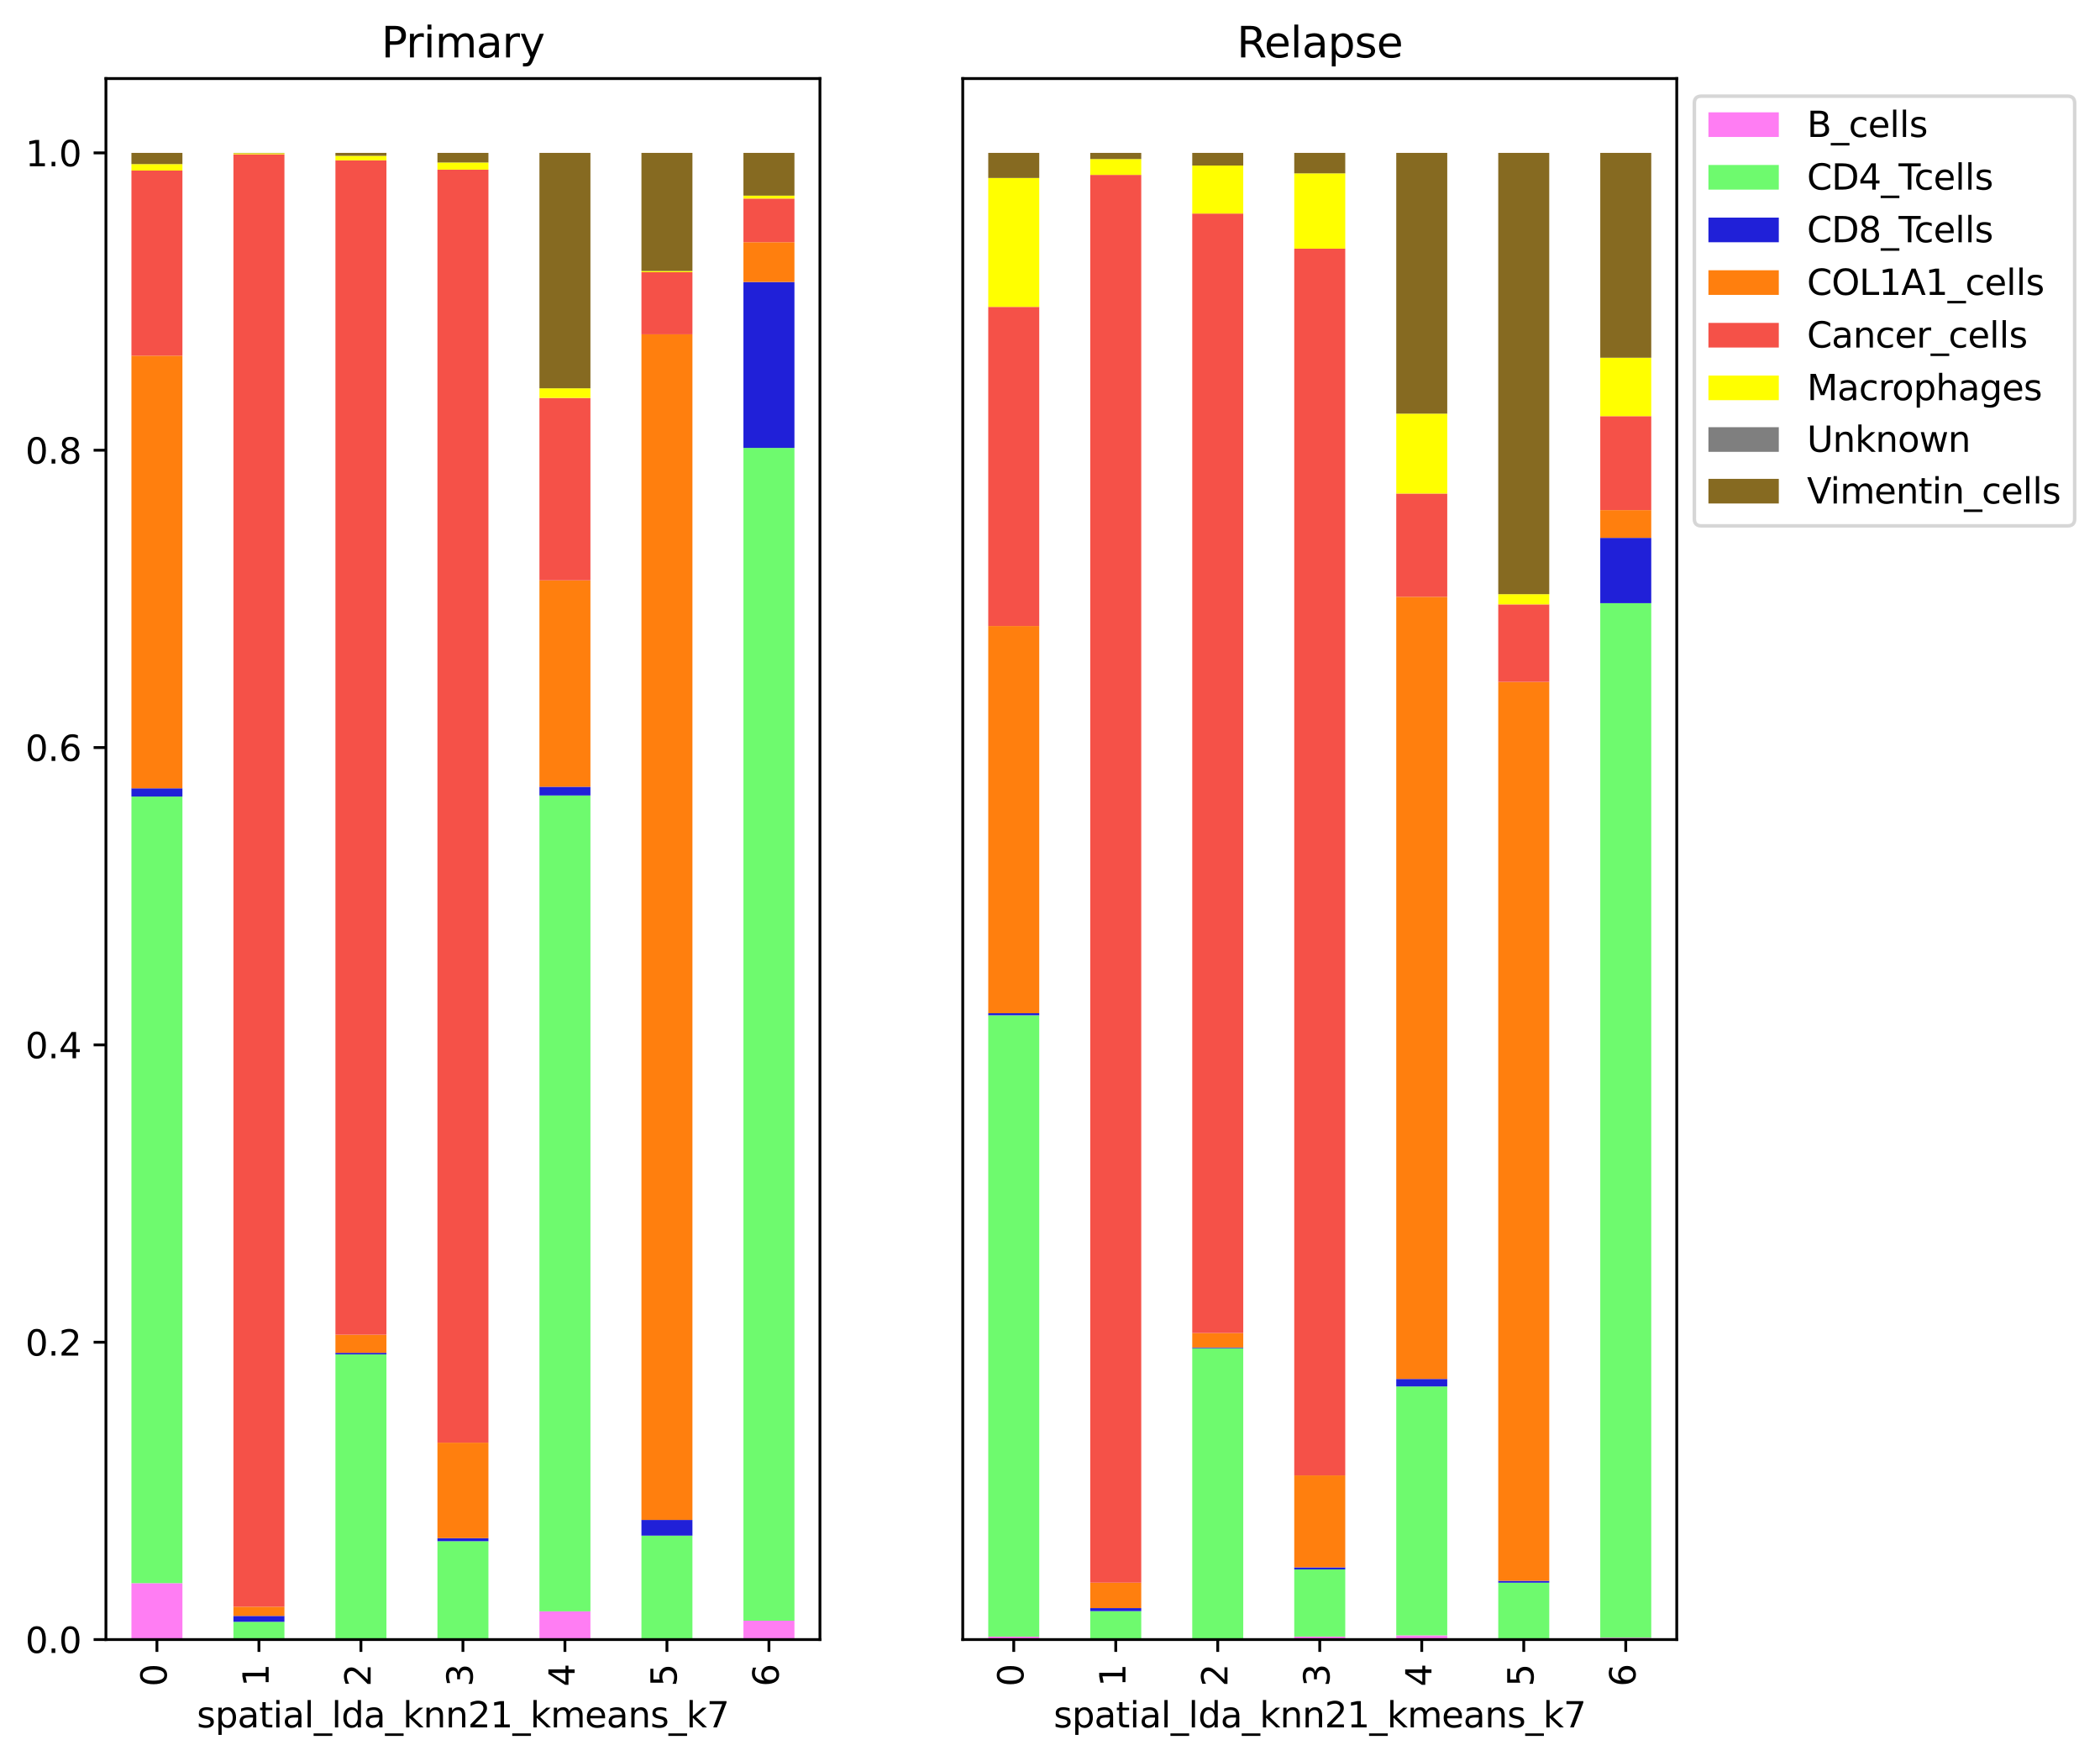 <?xml version="1.0" encoding="utf-8" standalone="no"?>
<!DOCTYPE svg PUBLIC "-//W3C//DTD SVG 1.1//EN"
  "http://www.w3.org/Graphics/SVG/1.1/DTD/svg11.dtd">
<svg xmlns:xlink="http://www.w3.org/1999/xlink" width="596.781pt" height="500.357pt" viewBox="0 0 596.781 500.357" xmlns="http://www.w3.org/2000/svg" version="1.1">
 <defs>
  <style type="text/css">*{stroke-linejoin: round; stroke-linecap: butt}</style>
 </defs>
 <g id="figure_1">
  <g id="patch_1">
   <path d="M 0 500.357 
L 596.781 500.357 
L 596.781 0 
L 0 0 
z
" style="fill: #ffffff"/>
  </g>
  <g id="axes_1">
   <g id="patch_2">
    <path d="M 30.103 465.838 
L 233.012 465.838 
L 233.012 22.318 
L 30.103 22.318 
z
" style="fill: #ffffff"/>
   </g>
   <g id="patch_3">
    <path d="M 37.35 465.838 
L 51.843 465.838 
L 51.843 449.815 
L 37.35 449.815 
z
" clip-path="url(#p0dfdd8e960)" style="fill: #ff7df3"/>
   </g>
   <g id="patch_4">
    <path d="M 66.337 465.838 
L 80.83 465.838 
L 80.83 465.807 
L 66.337 465.807 
z
" clip-path="url(#p0dfdd8e960)" style="fill: #ff7df3"/>
   </g>
   <g id="patch_5">
    <path d="M 95.324 465.838 
L 109.817 465.838 
L 109.817 465.601 
L 95.324 465.601 
z
" clip-path="url(#p0dfdd8e960)" style="fill: #ff7df3"/>
   </g>
   <g id="patch_6">
    <path d="M 124.311 465.838 
L 138.804 465.838 
L 138.804 465.493 
L 124.311 465.493 
z
" clip-path="url(#p0dfdd8e960)" style="fill: #ff7df3"/>
   </g>
   <g id="patch_7">
    <path d="M 153.298 465.838 
L 167.791 465.838 
L 167.791 457.822 
L 153.298 457.822 
z
" clip-path="url(#p0dfdd8e960)" style="fill: #ff7df3"/>
   </g>
   <g id="patch_8">
    <path d="M 182.285 465.838 
L 196.778 465.838 
L 196.778 465.634 
L 182.285 465.634 
z
" clip-path="url(#p0dfdd8e960)" style="fill: #ff7df3"/>
   </g>
   <g id="patch_9">
    <path d="M 211.272 465.838 
L 225.765 465.838 
L 225.765 460.477 
L 211.272 460.477 
z
" clip-path="url(#p0dfdd8e960)" style="fill: #ff7df3"/>
   </g>
   <g id="patch_10">
    <path d="M 37.35 449.815 
L 51.843 449.815 
L 51.843 226.316 
L 37.35 226.316 
z
" clip-path="url(#p0dfdd8e960)" style="fill: #6efa6e"/>
   </g>
   <g id="patch_11">
    <path d="M 66.337 465.807 
L 80.83 465.807 
L 80.83 460.794 
L 66.337 460.794 
z
" clip-path="url(#p0dfdd8e960)" style="fill: #6efa6e"/>
   </g>
   <g id="patch_12">
    <path d="M 95.324 465.601 
L 109.817 465.601 
L 109.817 384.817 
L 95.324 384.817 
z
" clip-path="url(#p0dfdd8e960)" style="fill: #6efa6e"/>
   </g>
   <g id="patch_13">
    <path d="M 124.311 465.493 
L 138.804 465.493 
L 138.804 437.888 
L 124.311 437.888 
z
" clip-path="url(#p0dfdd8e960)" style="fill: #6efa6e"/>
   </g>
   <g id="patch_14">
    <path d="M 153.298 457.822 
L 167.791 457.822 
L 167.791 226.015 
L 153.298 226.015 
z
" clip-path="url(#p0dfdd8e960)" style="fill: #6efa6e"/>
   </g>
   <g id="patch_15">
    <path d="M 182.285 465.634 
L 196.778 465.634 
L 196.778 436.309 
L 182.285 436.309 
z
" clip-path="url(#p0dfdd8e960)" style="fill: #6efa6e"/>
   </g>
   <g id="patch_16">
    <path d="M 211.272 460.477 
L 225.765 460.477 
L 225.765 127.263 
L 211.272 127.263 
z
" clip-path="url(#p0dfdd8e960)" style="fill: #6efa6e"/>
   </g>
   <g id="patch_17">
    <path d="M 37.35 226.316 
L 51.843 226.316 
L 51.843 223.977 
L 37.35 223.977 
z
" clip-path="url(#p0dfdd8e960)" style="fill: #2020d8"/>
   </g>
   <g id="patch_18">
    <path d="M 66.337 460.794 
L 80.83 460.794 
L 80.83 459.12 
L 66.337 459.12 
z
" clip-path="url(#p0dfdd8e960)" style="fill: #2020d8"/>
   </g>
   <g id="patch_19">
    <path d="M 95.324 384.817 
L 109.817 384.817 
L 109.817 384.371 
L 95.324 384.371 
z
" clip-path="url(#p0dfdd8e960)" style="fill: #2020d8"/>
   </g>
   <g id="patch_20">
    <path d="M 124.311 437.888 
L 138.804 437.888 
L 138.804 437.033 
L 124.311 437.033 
z
" clip-path="url(#p0dfdd8e960)" style="fill: #2020d8"/>
   </g>
   <g id="patch_21">
    <path d="M 153.298 226.015 
L 167.791 226.015 
L 167.791 223.539 
L 153.298 223.539 
z
" clip-path="url(#p0dfdd8e960)" style="fill: #2020d8"/>
   </g>
   <g id="patch_22">
    <path d="M 182.285 436.309 
L 196.778 436.309 
L 196.778 431.849 
L 182.285 431.849 
z
" clip-path="url(#p0dfdd8e960)" style="fill: #2020d8"/>
   </g>
   <g id="patch_23">
    <path d="M 211.272 127.263 
L 225.765 127.263 
L 225.765 80.116 
L 211.272 80.116 
z
" clip-path="url(#p0dfdd8e960)" style="fill: #2020d8"/>
   </g>
   <g id="patch_24">
    <path d="M 37.35 223.977 
L 51.843 223.977 
L 51.843 101.058 
L 37.35 101.058 
z
" clip-path="url(#p0dfdd8e960)" style="fill: #ff7f0e"/>
   </g>
   <g id="patch_25">
    <path d="M 66.337 459.12 
L 80.83 459.12 
L 80.83 456.506 
L 66.337 456.506 
z
" clip-path="url(#p0dfdd8e960)" style="fill: #ff7f0e"/>
   </g>
   <g id="patch_26">
    <path d="M 95.324 384.371 
L 109.817 384.371 
L 109.817 379.223 
L 95.324 379.223 
z
" clip-path="url(#p0dfdd8e960)" style="fill: #ff7f0e"/>
   </g>
   <g id="patch_27">
    <path d="M 124.311 437.033 
L 138.804 437.033 
L 138.804 409.893 
L 124.311 409.893 
z
" clip-path="url(#p0dfdd8e960)" style="fill: #ff7f0e"/>
   </g>
   <g id="patch_28">
    <path d="M 153.298 223.539 
L 167.791 223.539 
L 167.791 164.892 
L 153.298 164.892 
z
" clip-path="url(#p0dfdd8e960)" style="fill: #ff7f0e"/>
   </g>
   <g id="patch_29">
    <path d="M 182.285 431.849 
L 196.778 431.849 
L 196.778 94.991 
L 182.285 94.991 
z
" clip-path="url(#p0dfdd8e960)" style="fill: #ff7f0e"/>
   </g>
   <g id="patch_30">
    <path d="M 211.272 80.116 
L 225.765 80.116 
L 225.765 68.815 
L 211.272 68.815 
z
" clip-path="url(#p0dfdd8e960)" style="fill: #ff7f0e"/>
   </g>
   <g id="patch_31">
    <path d="M 37.35 101.058 
L 51.843 101.058 
L 51.843 48.454 
L 37.35 48.454 
z
" clip-path="url(#p0dfdd8e960)" style="fill: #f55148"/>
   </g>
   <g id="patch_32">
    <path d="M 66.337 456.506 
L 80.83 456.506 
L 80.83 43.836 
L 66.337 43.836 
z
" clip-path="url(#p0dfdd8e960)" style="fill: #f55148"/>
   </g>
   <g id="patch_33">
    <path d="M 95.324 379.223 
L 109.817 379.223 
L 109.817 45.556 
L 95.324 45.556 
z
" clip-path="url(#p0dfdd8e960)" style="fill: #f55148"/>
   </g>
   <g id="patch_34">
    <path d="M 124.311 409.893 
L 138.804 409.893 
L 138.804 48.194 
L 124.311 48.194 
z
" clip-path="url(#p0dfdd8e960)" style="fill: #f55148"/>
   </g>
   <g id="patch_35">
    <path d="M 153.298 164.892 
L 167.791 164.892 
L 167.791 113.064 
L 153.298 113.064 
z
" clip-path="url(#p0dfdd8e960)" style="fill: #f55148"/>
   </g>
   <g id="patch_36">
    <path d="M 182.285 94.991 
L 196.778 94.991 
L 196.778 77.342 
L 182.285 77.342 
z
" clip-path="url(#p0dfdd8e960)" style="fill: #f55148"/>
   </g>
   <g id="patch_37">
    <path d="M 211.272 68.815 
L 225.765 68.815 
L 225.765 56.409 
L 211.272 56.409 
z
" clip-path="url(#p0dfdd8e960)" style="fill: #f55148"/>
   </g>
   <g id="patch_38">
    <path d="M 37.35 48.454 
L 51.843 48.454 
L 51.843 46.617 
L 37.35 46.617 
z
" clip-path="url(#p0dfdd8e960)" style="fill: #ffff00"/>
   </g>
   <g id="patch_39">
    <path d="M 66.337 43.836 
L 80.83 43.836 
L 80.83 43.533 
L 66.337 43.533 
z
" clip-path="url(#p0dfdd8e960)" style="fill: #ffff00"/>
   </g>
   <g id="patch_40">
    <path d="M 95.324 45.556 
L 109.817 45.556 
L 109.817 44.274 
L 95.324 44.274 
z
" clip-path="url(#p0dfdd8e960)" style="fill: #ffff00"/>
   </g>
   <g id="patch_41">
    <path d="M 124.311 48.194 
L 138.804 48.194 
L 138.804 46.169 
L 124.311 46.169 
z
" clip-path="url(#p0dfdd8e960)" style="fill: #ffff00"/>
   </g>
   <g id="patch_42">
    <path d="M 153.298 113.064 
L 167.791 113.064 
L 167.791 110.324 
L 153.298 110.324 
z
" clip-path="url(#p0dfdd8e960)" style="fill: #ffff00"/>
   </g>
   <g id="patch_43">
    <path d="M 182.285 77.342 
L 196.778 77.342 
L 196.778 77.001 
L 182.285 77.001 
z
" clip-path="url(#p0dfdd8e960)" style="fill: #ffff00"/>
   </g>
   <g id="patch_44">
    <path d="M 211.272 56.409 
L 225.765 56.409 
L 225.765 55.584 
L 211.272 55.584 
z
" clip-path="url(#p0dfdd8e960)" style="fill: #ffff00"/>
   </g>
   <g id="patch_45">
    <path d="M 37.35 465.838 
L 51.843 465.838 
L 51.843 465.838 
L 37.35 465.838 
z
" clip-path="url(#p0dfdd8e960)" style="fill: #7f7f7f"/>
   </g>
   <g id="patch_46">
    <path d="M 66.337 465.838 
L 80.83 465.838 
L 80.83 465.838 
L 66.337 465.838 
z
" clip-path="url(#p0dfdd8e960)" style="fill: #7f7f7f"/>
   </g>
   <g id="patch_47">
    <path d="M 95.324 465.838 
L 109.817 465.838 
L 109.817 465.838 
L 95.324 465.838 
z
" clip-path="url(#p0dfdd8e960)" style="fill: #7f7f7f"/>
   </g>
   <g id="patch_48">
    <path d="M 124.311 465.838 
L 138.804 465.838 
L 138.804 465.838 
L 124.311 465.838 
z
" clip-path="url(#p0dfdd8e960)" style="fill: #7f7f7f"/>
   </g>
   <g id="patch_49">
    <path d="M 153.298 465.838 
L 167.791 465.838 
L 167.791 465.838 
L 153.298 465.838 
z
" clip-path="url(#p0dfdd8e960)" style="fill: #7f7f7f"/>
   </g>
   <g id="patch_50">
    <path d="M 182.285 465.838 
L 196.778 465.838 
L 196.778 465.838 
L 182.285 465.838 
z
" clip-path="url(#p0dfdd8e960)" style="fill: #7f7f7f"/>
   </g>
   <g id="patch_51">
    <path d="M 211.272 465.838 
L 225.765 465.838 
L 225.765 465.838 
L 211.272 465.838 
z
" clip-path="url(#p0dfdd8e960)" style="fill: #7f7f7f"/>
   </g>
   <g id="patch_52">
    <path d="M 37.35 46.617 
L 51.843 46.617 
L 51.843 43.438 
L 37.35 43.438 
z
" clip-path="url(#p0dfdd8e960)" style="fill: #866a21"/>
   </g>
   <g id="patch_53">
    <path d="M 66.337 43.533 
L 80.83 43.533 
L 80.83 43.438 
L 66.337 43.438 
z
" clip-path="url(#p0dfdd8e960)" style="fill: #866a21"/>
   </g>
   <g id="patch_54">
    <path d="M 95.324 44.274 
L 109.817 44.274 
L 109.817 43.438 
L 95.324 43.438 
z
" clip-path="url(#p0dfdd8e960)" style="fill: #866a21"/>
   </g>
   <g id="patch_55">
    <path d="M 124.311 46.169 
L 138.804 46.169 
L 138.804 43.438 
L 124.311 43.438 
z
" clip-path="url(#p0dfdd8e960)" style="fill: #866a21"/>
   </g>
   <g id="patch_56">
    <path d="M 153.298 110.324 
L 167.791 110.324 
L 167.791 43.438 
L 153.298 43.438 
z
" clip-path="url(#p0dfdd8e960)" style="fill: #866a21"/>
   </g>
   <g id="patch_57">
    <path d="M 182.285 77.001 
L 196.778 77.001 
L 196.778 43.438 
L 182.285 43.438 
z
" clip-path="url(#p0dfdd8e960)" style="fill: #866a21"/>
   </g>
   <g id="patch_58">
    <path d="M 211.272 55.584 
L 225.765 55.584 
L 225.765 43.438 
L 211.272 43.438 
z
" clip-path="url(#p0dfdd8e960)" style="fill: #866a21"/>
   </g>
   <g id="matplotlib.axis_1">
    <g id="xtick_1">
     <g id="line2d_1">
      <defs>
       <path id="m2ec8df92f3" d="M 0 0 
L 0 3.5 
" style="stroke: #000000; stroke-width: 0.8"/>
      </defs>
      <g>
       <use xlink:href="#m2ec8df92f3" x="44.597" y="465.838" style="stroke: #000000; stroke-width: 0.8"/>
      </g>
     </g>
     <g id="text_1">
      <!-- 0 -->
      <g transform="translate(47.356 479.201) rotate(-90) scale(0.1 -0.1)">
       <defs>
        <path id="DejaVuSans-30" d="M 2034 4250 
Q 1547 4250 1301 3770 
Q 1056 3291 1056 2328 
Q 1056 1369 1301 889 
Q 1547 409 2034 409 
Q 2525 409 2770 889 
Q 3016 1369 3016 2328 
Q 3016 3291 2770 3770 
Q 2525 4250 2034 4250 
z
M 2034 4750 
Q 2819 4750 3233 4129 
Q 3647 3509 3647 2328 
Q 3647 1150 3233 529 
Q 2819 -91 2034 -91 
Q 1250 -91 836 529 
Q 422 1150 422 2328 
Q 422 3509 836 4129 
Q 1250 4750 2034 4750 
z
" transform="scale(0.016)"/>
       </defs>
       <use xlink:href="#DejaVuSans-30"/>
      </g>
     </g>
    </g>
    <g id="xtick_2">
     <g id="line2d_2">
      <g>
       <use xlink:href="#m2ec8df92f3" x="73.584" y="465.838" style="stroke: #000000; stroke-width: 0.8"/>
      </g>
     </g>
     <g id="text_2">
      <!-- 1 -->
      <g transform="translate(76.343 479.201) rotate(-90) scale(0.1 -0.1)">
       <defs>
        <path id="DejaVuSans-31" d="M 794 531 
L 1825 531 
L 1825 4091 
L 703 3866 
L 703 4441 
L 1819 4666 
L 2450 4666 
L 2450 531 
L 3481 531 
L 3481 0 
L 794 0 
L 794 531 
z
" transform="scale(0.016)"/>
       </defs>
       <use xlink:href="#DejaVuSans-31"/>
      </g>
     </g>
    </g>
    <g id="xtick_3">
     <g id="line2d_3">
      <g>
       <use xlink:href="#m2ec8df92f3" x="102.571" y="465.838" style="stroke: #000000; stroke-width: 0.8"/>
      </g>
     </g>
     <g id="text_3">
      <!-- 2 -->
      <g transform="translate(105.33 479.201) rotate(-90) scale(0.1 -0.1)">
       <defs>
        <path id="DejaVuSans-32" d="M 1228 531 
L 3431 531 
L 3431 0 
L 469 0 
L 469 531 
Q 828 903 1448 1529 
Q 2069 2156 2228 2338 
Q 2531 2678 2651 2914 
Q 2772 3150 2772 3378 
Q 2772 3750 2511 3984 
Q 2250 4219 1831 4219 
Q 1534 4219 1204 4116 
Q 875 4013 500 3803 
L 500 4441 
Q 881 4594 1212 4672 
Q 1544 4750 1819 4750 
Q 2544 4750 2975 4387 
Q 3406 4025 3406 3419 
Q 3406 3131 3298 2873 
Q 3191 2616 2906 2266 
Q 2828 2175 2409 1742 
Q 1991 1309 1228 531 
z
" transform="scale(0.016)"/>
       </defs>
       <use xlink:href="#DejaVuSans-32"/>
      </g>
     </g>
    </g>
    <g id="xtick_4">
     <g id="line2d_4">
      <g>
       <use xlink:href="#m2ec8df92f3" x="131.558" y="465.838" style="stroke: #000000; stroke-width: 0.8"/>
      </g>
     </g>
     <g id="text_4">
      <!-- 3 -->
      <g transform="translate(134.317 479.201) rotate(-90) scale(0.1 -0.1)">
       <defs>
        <path id="DejaVuSans-33" d="M 2597 2516 
Q 3050 2419 3304 2112 
Q 3559 1806 3559 1356 
Q 3559 666 3084 287 
Q 2609 -91 1734 -91 
Q 1441 -91 1130 -33 
Q 819 25 488 141 
L 488 750 
Q 750 597 1062 519 
Q 1375 441 1716 441 
Q 2309 441 2620 675 
Q 2931 909 2931 1356 
Q 2931 1769 2642 2001 
Q 2353 2234 1838 2234 
L 1294 2234 
L 1294 2753 
L 1863 2753 
Q 2328 2753 2575 2939 
Q 2822 3125 2822 3475 
Q 2822 3834 2567 4026 
Q 2313 4219 1838 4219 
Q 1578 4219 1281 4162 
Q 984 4106 628 3988 
L 628 4550 
Q 988 4650 1302 4700 
Q 1616 4750 1894 4750 
Q 2613 4750 3031 4423 
Q 3450 4097 3450 3541 
Q 3450 3153 3228 2886 
Q 3006 2619 2597 2516 
z
" transform="scale(0.016)"/>
       </defs>
       <use xlink:href="#DejaVuSans-33"/>
      </g>
     </g>
    </g>
    <g id="xtick_5">
     <g id="line2d_5">
      <g>
       <use xlink:href="#m2ec8df92f3" x="160.545" y="465.838" style="stroke: #000000; stroke-width: 0.8"/>
      </g>
     </g>
     <g id="text_5">
      <!-- 4 -->
      <g transform="translate(163.304 479.201) rotate(-90) scale(0.1 -0.1)">
       <defs>
        <path id="DejaVuSans-34" d="M 2419 4116 
L 825 1625 
L 2419 1625 
L 2419 4116 
z
M 2253 4666 
L 3047 4666 
L 3047 1625 
L 3713 1625 
L 3713 1100 
L 3047 1100 
L 3047 0 
L 2419 0 
L 2419 1100 
L 313 1100 
L 313 1709 
L 2253 4666 
z
" transform="scale(0.016)"/>
       </defs>
       <use xlink:href="#DejaVuSans-34"/>
      </g>
     </g>
    </g>
    <g id="xtick_6">
     <g id="line2d_6">
      <g>
       <use xlink:href="#m2ec8df92f3" x="189.532" y="465.838" style="stroke: #000000; stroke-width: 0.8"/>
      </g>
     </g>
     <g id="text_6">
      <!-- 5 -->
      <g transform="translate(192.291 479.201) rotate(-90) scale(0.1 -0.1)">
       <defs>
        <path id="DejaVuSans-35" d="M 691 4666 
L 3169 4666 
L 3169 4134 
L 1269 4134 
L 1269 2991 
Q 1406 3038 1543 3061 
Q 1681 3084 1819 3084 
Q 2600 3084 3056 2656 
Q 3513 2228 3513 1497 
Q 3513 744 3044 326 
Q 2575 -91 1722 -91 
Q 1428 -91 1123 -41 
Q 819 9 494 109 
L 494 744 
Q 775 591 1075 516 
Q 1375 441 1709 441 
Q 2250 441 2565 725 
Q 2881 1009 2881 1497 
Q 2881 1984 2565 2268 
Q 2250 2553 1709 2553 
Q 1456 2553 1204 2497 
Q 953 2441 691 2322 
L 691 4666 
z
" transform="scale(0.016)"/>
       </defs>
       <use xlink:href="#DejaVuSans-35"/>
      </g>
     </g>
    </g>
    <g id="xtick_7">
     <g id="line2d_7">
      <g>
       <use xlink:href="#m2ec8df92f3" x="218.519" y="465.838" style="stroke: #000000; stroke-width: 0.8"/>
      </g>
     </g>
     <g id="text_7">
      <!-- 6 -->
      <g transform="translate(221.278 479.201) rotate(-90) scale(0.1 -0.1)">
       <defs>
        <path id="DejaVuSans-36" d="M 2113 2584 
Q 1688 2584 1439 2293 
Q 1191 2003 1191 1497 
Q 1191 994 1439 701 
Q 1688 409 2113 409 
Q 2538 409 2786 701 
Q 3034 994 3034 1497 
Q 3034 2003 2786 2293 
Q 2538 2584 2113 2584 
z
M 3366 4563 
L 3366 3988 
Q 3128 4100 2886 4159 
Q 2644 4219 2406 4219 
Q 1781 4219 1451 3797 
Q 1122 3375 1075 2522 
Q 1259 2794 1537 2939 
Q 1816 3084 2150 3084 
Q 2853 3084 3261 2657 
Q 3669 2231 3669 1497 
Q 3669 778 3244 343 
Q 2819 -91 2113 -91 
Q 1303 -91 875 529 
Q 447 1150 447 2328 
Q 447 3434 972 4092 
Q 1497 4750 2381 4750 
Q 2619 4750 2861 4703 
Q 3103 4656 3366 4563 
z
" transform="scale(0.016)"/>
       </defs>
       <use xlink:href="#DejaVuSans-36"/>
      </g>
     </g>
    </g>
    <g id="text_8">
     <!-- spatial_lda_knn21_kmeans_k7 -->
     <g transform="translate(55.933 490.799) scale(0.1 -0.1)">
      <defs>
       <path id="DejaVuSans-73" d="M 2834 3397 
L 2834 2853 
Q 2591 2978 2328 3040 
Q 2066 3103 1784 3103 
Q 1356 3103 1142 2972 
Q 928 2841 928 2578 
Q 928 2378 1081 2264 
Q 1234 2150 1697 2047 
L 1894 2003 
Q 2506 1872 2764 1633 
Q 3022 1394 3022 966 
Q 3022 478 2636 193 
Q 2250 -91 1575 -91 
Q 1294 -91 989 -36 
Q 684 19 347 128 
L 347 722 
Q 666 556 975 473 
Q 1284 391 1588 391 
Q 1994 391 2212 530 
Q 2431 669 2431 922 
Q 2431 1156 2273 1281 
Q 2116 1406 1581 1522 
L 1381 1569 
Q 847 1681 609 1914 
Q 372 2147 372 2553 
Q 372 3047 722 3315 
Q 1072 3584 1716 3584 
Q 2034 3584 2315 3537 
Q 2597 3491 2834 3397 
z
" transform="scale(0.016)"/>
       <path id="DejaVuSans-70" d="M 1159 525 
L 1159 -1331 
L 581 -1331 
L 581 3500 
L 1159 3500 
L 1159 2969 
Q 1341 3281 1617 3432 
Q 1894 3584 2278 3584 
Q 2916 3584 3314 3078 
Q 3713 2572 3713 1747 
Q 3713 922 3314 415 
Q 2916 -91 2278 -91 
Q 1894 -91 1617 61 
Q 1341 213 1159 525 
z
M 3116 1747 
Q 3116 2381 2855 2742 
Q 2594 3103 2138 3103 
Q 1681 3103 1420 2742 
Q 1159 2381 1159 1747 
Q 1159 1113 1420 752 
Q 1681 391 2138 391 
Q 2594 391 2855 752 
Q 3116 1113 3116 1747 
z
" transform="scale(0.016)"/>
       <path id="DejaVuSans-61" d="M 2194 1759 
Q 1497 1759 1228 1600 
Q 959 1441 959 1056 
Q 959 750 1161 570 
Q 1363 391 1709 391 
Q 2188 391 2477 730 
Q 2766 1069 2766 1631 
L 2766 1759 
L 2194 1759 
z
M 3341 1997 
L 3341 0 
L 2766 0 
L 2766 531 
Q 2569 213 2275 61 
Q 1981 -91 1556 -91 
Q 1019 -91 701 211 
Q 384 513 384 1019 
Q 384 1609 779 1909 
Q 1175 2209 1959 2209 
L 2766 2209 
L 2766 2266 
Q 2766 2663 2505 2880 
Q 2244 3097 1772 3097 
Q 1472 3097 1187 3025 
Q 903 2953 641 2809 
L 641 3341 
Q 956 3463 1253 3523 
Q 1550 3584 1831 3584 
Q 2591 3584 2966 3190 
Q 3341 2797 3341 1997 
z
" transform="scale(0.016)"/>
       <path id="DejaVuSans-74" d="M 1172 4494 
L 1172 3500 
L 2356 3500 
L 2356 3053 
L 1172 3053 
L 1172 1153 
Q 1172 725 1289 603 
Q 1406 481 1766 481 
L 2356 481 
L 2356 0 
L 1766 0 
Q 1100 0 847 248 
Q 594 497 594 1153 
L 594 3053 
L 172 3053 
L 172 3500 
L 594 3500 
L 594 4494 
L 1172 4494 
z
" transform="scale(0.016)"/>
       <path id="DejaVuSans-69" d="M 603 3500 
L 1178 3500 
L 1178 0 
L 603 0 
L 603 3500 
z
M 603 4863 
L 1178 4863 
L 1178 4134 
L 603 4134 
L 603 4863 
z
" transform="scale(0.016)"/>
       <path id="DejaVuSans-6c" d="M 603 4863 
L 1178 4863 
L 1178 0 
L 603 0 
L 603 4863 
z
" transform="scale(0.016)"/>
       <path id="DejaVuSans-5f" d="M 3263 -1063 
L 3263 -1509 
L -63 -1509 
L -63 -1063 
L 3263 -1063 
z
" transform="scale(0.016)"/>
       <path id="DejaVuSans-64" d="M 2906 2969 
L 2906 4863 
L 3481 4863 
L 3481 0 
L 2906 0 
L 2906 525 
Q 2725 213 2448 61 
Q 2172 -91 1784 -91 
Q 1150 -91 751 415 
Q 353 922 353 1747 
Q 353 2572 751 3078 
Q 1150 3584 1784 3584 
Q 2172 3584 2448 3432 
Q 2725 3281 2906 2969 
z
M 947 1747 
Q 947 1113 1208 752 
Q 1469 391 1925 391 
Q 2381 391 2643 752 
Q 2906 1113 2906 1747 
Q 2906 2381 2643 2742 
Q 2381 3103 1925 3103 
Q 1469 3103 1208 2742 
Q 947 2381 947 1747 
z
" transform="scale(0.016)"/>
       <path id="DejaVuSans-6b" d="M 581 4863 
L 1159 4863 
L 1159 1991 
L 2875 3500 
L 3609 3500 
L 1753 1863 
L 3688 0 
L 2938 0 
L 1159 1709 
L 1159 0 
L 581 0 
L 581 4863 
z
" transform="scale(0.016)"/>
       <path id="DejaVuSans-6e" d="M 3513 2113 
L 3513 0 
L 2938 0 
L 2938 2094 
Q 2938 2591 2744 2837 
Q 2550 3084 2163 3084 
Q 1697 3084 1428 2787 
Q 1159 2491 1159 1978 
L 1159 0 
L 581 0 
L 581 3500 
L 1159 3500 
L 1159 2956 
Q 1366 3272 1645 3428 
Q 1925 3584 2291 3584 
Q 2894 3584 3203 3211 
Q 3513 2838 3513 2113 
z
" transform="scale(0.016)"/>
       <path id="DejaVuSans-6d" d="M 3328 2828 
Q 3544 3216 3844 3400 
Q 4144 3584 4550 3584 
Q 5097 3584 5394 3201 
Q 5691 2819 5691 2113 
L 5691 0 
L 5113 0 
L 5113 2094 
Q 5113 2597 4934 2840 
Q 4756 3084 4391 3084 
Q 3944 3084 3684 2787 
Q 3425 2491 3425 1978 
L 3425 0 
L 2847 0 
L 2847 2094 
Q 2847 2600 2669 2842 
Q 2491 3084 2119 3084 
Q 1678 3084 1418 2786 
Q 1159 2488 1159 1978 
L 1159 0 
L 581 0 
L 581 3500 
L 1159 3500 
L 1159 2956 
Q 1356 3278 1631 3431 
Q 1906 3584 2284 3584 
Q 2666 3584 2933 3390 
Q 3200 3197 3328 2828 
z
" transform="scale(0.016)"/>
       <path id="DejaVuSans-65" d="M 3597 1894 
L 3597 1613 
L 953 1613 
Q 991 1019 1311 708 
Q 1631 397 2203 397 
Q 2534 397 2845 478 
Q 3156 559 3463 722 
L 3463 178 
Q 3153 47 2828 -22 
Q 2503 -91 2169 -91 
Q 1331 -91 842 396 
Q 353 884 353 1716 
Q 353 2575 817 3079 
Q 1281 3584 2069 3584 
Q 2775 3584 3186 3129 
Q 3597 2675 3597 1894 
z
M 3022 2063 
Q 3016 2534 2758 2815 
Q 2500 3097 2075 3097 
Q 1594 3097 1305 2825 
Q 1016 2553 972 2059 
L 3022 2063 
z
" transform="scale(0.016)"/>
       <path id="DejaVuSans-37" d="M 525 4666 
L 3525 4666 
L 3525 4397 
L 1831 0 
L 1172 0 
L 2766 4134 
L 525 4134 
L 525 4666 
z
" transform="scale(0.016)"/>
      </defs>
      <use xlink:href="#DejaVuSans-73"/>
      <use xlink:href="#DejaVuSans-70" transform="translate(52.1 0)"/>
      <use xlink:href="#DejaVuSans-61" transform="translate(115.576 0)"/>
      <use xlink:href="#DejaVuSans-74" transform="translate(176.855 0)"/>
      <use xlink:href="#DejaVuSans-69" transform="translate(216.064 0)"/>
      <use xlink:href="#DejaVuSans-61" transform="translate(243.848 0)"/>
      <use xlink:href="#DejaVuSans-6c" transform="translate(305.127 0)"/>
      <use xlink:href="#DejaVuSans-5f" transform="translate(332.91 0)"/>
      <use xlink:href="#DejaVuSans-6c" transform="translate(382.91 0)"/>
      <use xlink:href="#DejaVuSans-64" transform="translate(410.693 0)"/>
      <use xlink:href="#DejaVuSans-61" transform="translate(474.17 0)"/>
      <use xlink:href="#DejaVuSans-5f" transform="translate(535.449 0)"/>
      <use xlink:href="#DejaVuSans-6b" transform="translate(585.449 0)"/>
      <use xlink:href="#DejaVuSans-6e" transform="translate(643.359 0)"/>
      <use xlink:href="#DejaVuSans-6e" transform="translate(706.738 0)"/>
      <use xlink:href="#DejaVuSans-32" transform="translate(770.117 0)"/>
      <use xlink:href="#DejaVuSans-31" transform="translate(833.74 0)"/>
      <use xlink:href="#DejaVuSans-5f" transform="translate(897.363 0)"/>
      <use xlink:href="#DejaVuSans-6b" transform="translate(947.363 0)"/>
      <use xlink:href="#DejaVuSans-6d" transform="translate(1005.273 0)"/>
      <use xlink:href="#DejaVuSans-65" transform="translate(1102.686 0)"/>
      <use xlink:href="#DejaVuSans-61" transform="translate(1164.209 0)"/>
      <use xlink:href="#DejaVuSans-6e" transform="translate(1225.488 0)"/>
      <use xlink:href="#DejaVuSans-73" transform="translate(1288.867 0)"/>
      <use xlink:href="#DejaVuSans-5f" transform="translate(1340.967 0)"/>
      <use xlink:href="#DejaVuSans-6b" transform="translate(1390.967 0)"/>
      <use xlink:href="#DejaVuSans-37" transform="translate(1448.877 0)"/>
     </g>
    </g>
   </g>
   <g id="matplotlib.axis_2">
    <g id="ytick_1">
     <g id="line2d_8">
      <defs>
       <path id="mf7fc75d663" d="M 0 0 
L -3.5 0 
" style="stroke: #000000; stroke-width: 0.8"/>
      </defs>
      <g>
       <use xlink:href="#mf7fc75d663" x="30.103" y="465.838" style="stroke: #000000; stroke-width: 0.8"/>
      </g>
     </g>
     <g id="text_9">
      <!-- 0.0 -->
      <g transform="translate(7.2 469.637) scale(0.1 -0.1)">
       <defs>
        <path id="DejaVuSans-2e" d="M 684 794 
L 1344 794 
L 1344 0 
L 684 0 
L 684 794 
z
" transform="scale(0.016)"/>
       </defs>
       <use xlink:href="#DejaVuSans-30"/>
       <use xlink:href="#DejaVuSans-2e" transform="translate(63.623 0)"/>
       <use xlink:href="#DejaVuSans-30" transform="translate(95.41 0)"/>
      </g>
     </g>
    </g>
    <g id="ytick_2">
     <g id="line2d_9">
      <g>
       <use xlink:href="#mf7fc75d663" x="30.103" y="381.358" style="stroke: #000000; stroke-width: 0.8"/>
      </g>
     </g>
     <g id="text_10">
      <!-- 0.2 -->
      <g transform="translate(7.2 385.157) scale(0.1 -0.1)">
       <use xlink:href="#DejaVuSans-30"/>
       <use xlink:href="#DejaVuSans-2e" transform="translate(63.623 0)"/>
       <use xlink:href="#DejaVuSans-32" transform="translate(95.41 0)"/>
      </g>
     </g>
    </g>
    <g id="ytick_3">
     <g id="line2d_10">
      <g>
       <use xlink:href="#mf7fc75d663" x="30.103" y="296.878" style="stroke: #000000; stroke-width: 0.8"/>
      </g>
     </g>
     <g id="text_11">
      <!-- 0.4 -->
      <g transform="translate(7.2 300.677) scale(0.1 -0.1)">
       <use xlink:href="#DejaVuSans-30"/>
       <use xlink:href="#DejaVuSans-2e" transform="translate(63.623 0)"/>
       <use xlink:href="#DejaVuSans-34" transform="translate(95.41 0)"/>
      </g>
     </g>
    </g>
    <g id="ytick_4">
     <g id="line2d_11">
      <g>
       <use xlink:href="#mf7fc75d663" x="30.103" y="212.398" style="stroke: #000000; stroke-width: 0.8"/>
      </g>
     </g>
     <g id="text_12">
      <!-- 0.6 -->
      <g transform="translate(7.2 216.197) scale(0.1 -0.1)">
       <use xlink:href="#DejaVuSans-30"/>
       <use xlink:href="#DejaVuSans-2e" transform="translate(63.623 0)"/>
       <use xlink:href="#DejaVuSans-36" transform="translate(95.41 0)"/>
      </g>
     </g>
    </g>
    <g id="ytick_5">
     <g id="line2d_12">
      <g>
       <use xlink:href="#mf7fc75d663" x="30.103" y="127.918" style="stroke: #000000; stroke-width: 0.8"/>
      </g>
     </g>
     <g id="text_13">
      <!-- 0.8 -->
      <g transform="translate(7.2 131.717) scale(0.1 -0.1)">
       <defs>
        <path id="DejaVuSans-38" d="M 2034 2216 
Q 1584 2216 1326 1975 
Q 1069 1734 1069 1313 
Q 1069 891 1326 650 
Q 1584 409 2034 409 
Q 2484 409 2743 651 
Q 3003 894 3003 1313 
Q 3003 1734 2745 1975 
Q 2488 2216 2034 2216 
z
M 1403 2484 
Q 997 2584 770 2862 
Q 544 3141 544 3541 
Q 544 4100 942 4425 
Q 1341 4750 2034 4750 
Q 2731 4750 3128 4425 
Q 3525 4100 3525 3541 
Q 3525 3141 3298 2862 
Q 3072 2584 2669 2484 
Q 3125 2378 3379 2068 
Q 3634 1759 3634 1313 
Q 3634 634 3220 271 
Q 2806 -91 2034 -91 
Q 1263 -91 848 271 
Q 434 634 434 1313 
Q 434 1759 690 2068 
Q 947 2378 1403 2484 
z
M 1172 3481 
Q 1172 3119 1398 2916 
Q 1625 2713 2034 2713 
Q 2441 2713 2670 2916 
Q 2900 3119 2900 3481 
Q 2900 3844 2670 4047 
Q 2441 4250 2034 4250 
Q 1625 4250 1398 4047 
Q 1172 3844 1172 3481 
z
" transform="scale(0.016)"/>
       </defs>
       <use xlink:href="#DejaVuSans-30"/>
       <use xlink:href="#DejaVuSans-2e" transform="translate(63.623 0)"/>
       <use xlink:href="#DejaVuSans-38" transform="translate(95.41 0)"/>
      </g>
     </g>
    </g>
    <g id="ytick_6">
     <g id="line2d_13">
      <g>
       <use xlink:href="#mf7fc75d663" x="30.103" y="43.438" style="stroke: #000000; stroke-width: 0.8"/>
      </g>
     </g>
     <g id="text_14">
      <!-- 1.0 -->
      <g transform="translate(7.2 47.237) scale(0.1 -0.1)">
       <use xlink:href="#DejaVuSans-31"/>
       <use xlink:href="#DejaVuSans-2e" transform="translate(63.623 0)"/>
       <use xlink:href="#DejaVuSans-30" transform="translate(95.41 0)"/>
      </g>
     </g>
    </g>
   </g>
   <g id="patch_59">
    <path d="M 30.103 465.838 
L 30.103 22.318 
" style="fill: none; stroke: #000000; stroke-width: 0.8; stroke-linejoin: miter; stroke-linecap: square"/>
   </g>
   <g id="patch_60">
    <path d="M 233.012 465.838 
L 233.012 22.318 
" style="fill: none; stroke: #000000; stroke-width: 0.8; stroke-linejoin: miter; stroke-linecap: square"/>
   </g>
   <g id="patch_61">
    <path d="M 30.103 465.838 
L 233.012 465.838 
" style="fill: none; stroke: #000000; stroke-width: 0.8; stroke-linejoin: miter; stroke-linecap: square"/>
   </g>
   <g id="patch_62">
    <path d="M 30.103 22.318 
L 233.012 22.318 
" style="fill: none; stroke: #000000; stroke-width: 0.8; stroke-linejoin: miter; stroke-linecap: square"/>
   </g>
   <g id="text_15">
    <!-- Primary -->
    <g transform="translate(108.372 16.318) scale(0.12 -0.12)">
     <defs>
      <path id="DejaVuSans-50" d="M 1259 4147 
L 1259 2394 
L 2053 2394 
Q 2494 2394 2734 2622 
Q 2975 2850 2975 3272 
Q 2975 3691 2734 3919 
Q 2494 4147 2053 4147 
L 1259 4147 
z
M 628 4666 
L 2053 4666 
Q 2838 4666 3239 4311 
Q 3641 3956 3641 3272 
Q 3641 2581 3239 2228 
Q 2838 1875 2053 1875 
L 1259 1875 
L 1259 0 
L 628 0 
L 628 4666 
z
" transform="scale(0.016)"/>
      <path id="DejaVuSans-72" d="M 2631 2963 
Q 2534 3019 2420 3045 
Q 2306 3072 2169 3072 
Q 1681 3072 1420 2755 
Q 1159 2438 1159 1844 
L 1159 0 
L 581 0 
L 581 3500 
L 1159 3500 
L 1159 2956 
Q 1341 3275 1631 3429 
Q 1922 3584 2338 3584 
Q 2397 3584 2469 3576 
Q 2541 3569 2628 3553 
L 2631 2963 
z
" transform="scale(0.016)"/>
      <path id="DejaVuSans-79" d="M 2059 -325 
Q 1816 -950 1584 -1140 
Q 1353 -1331 966 -1331 
L 506 -1331 
L 506 -850 
L 844 -850 
Q 1081 -850 1212 -737 
Q 1344 -625 1503 -206 
L 1606 56 
L 191 3500 
L 800 3500 
L 1894 763 
L 2988 3500 
L 3597 3500 
L 2059 -325 
z
" transform="scale(0.016)"/>
     </defs>
     <use xlink:href="#DejaVuSans-50"/>
     <use xlink:href="#DejaVuSans-72" transform="translate(58.553 0)"/>
     <use xlink:href="#DejaVuSans-69" transform="translate(99.666 0)"/>
     <use xlink:href="#DejaVuSans-6d" transform="translate(127.449 0)"/>
     <use xlink:href="#DejaVuSans-61" transform="translate(224.861 0)"/>
     <use xlink:href="#DejaVuSans-72" transform="translate(286.141 0)"/>
     <use xlink:href="#DejaVuSans-79" transform="translate(327.254 0)"/>
    </g>
   </g>
  </g>
  <g id="axes_2">
   <g id="patch_63">
    <path d="M 273.594 465.838 
L 476.503 465.838 
L 476.503 22.318 
L 273.594 22.318 
z
" style="fill: #ffffff"/>
   </g>
   <g id="patch_64">
    <path d="M 280.841 465.838 
L 295.334 465.838 
L 295.334 465.006 
L 280.841 465.006 
z
" clip-path="url(#p8f3e00fa94)" style="fill: #ff7df3"/>
   </g>
   <g id="patch_65">
    <path d="M 309.828 465.838 
L 324.321 465.838 
L 324.321 465.706 
L 309.828 465.706 
z
" clip-path="url(#p8f3e00fa94)" style="fill: #ff7df3"/>
   </g>
   <g id="patch_66">
    <path d="M 338.815 465.838 
L 353.308 465.838 
L 353.308 465.674 
L 338.815 465.674 
z
" clip-path="url(#p8f3e00fa94)" style="fill: #ff7df3"/>
   </g>
   <g id="patch_67">
    <path d="M 367.802 465.838 
L 382.295 465.838 
L 382.295 464.989 
L 367.802 464.989 
z
" clip-path="url(#p8f3e00fa94)" style="fill: #ff7df3"/>
   </g>
   <g id="patch_68">
    <path d="M 396.789 465.838 
L 411.282 465.838 
L 411.282 464.65 
L 396.789 464.65 
z
" clip-path="url(#p8f3e00fa94)" style="fill: #ff7df3"/>
   </g>
   <g id="patch_69">
    <path d="M 425.776 465.838 
L 440.269 465.838 
L 440.269 465.769 
L 425.776 465.769 
z
" clip-path="url(#p8f3e00fa94)" style="fill: #ff7df3"/>
   </g>
   <g id="patch_70">
    <path d="M 454.763 465.838 
L 469.256 465.838 
L 469.256 465.296 
L 454.763 465.296 
z
" clip-path="url(#p8f3e00fa94)" style="fill: #ff7df3"/>
   </g>
   <g id="patch_71">
    <path d="M 280.841 465.006 
L 295.334 465.006 
L 295.334 288.466 
L 280.841 288.466 
z
" clip-path="url(#p8f3e00fa94)" style="fill: #6efa6e"/>
   </g>
   <g id="patch_72">
    <path d="M 309.828 465.706 
L 324.321 465.706 
L 324.321 457.754 
L 309.828 457.754 
z
" clip-path="url(#p8f3e00fa94)" style="fill: #6efa6e"/>
   </g>
   <g id="patch_73">
    <path d="M 338.815 465.674 
L 353.308 465.674 
L 353.308 383.059 
L 338.815 383.059 
z
" clip-path="url(#p8f3e00fa94)" style="fill: #6efa6e"/>
   </g>
   <g id="patch_74">
    <path d="M 367.802 464.989 
L 382.295 464.989 
L 382.295 445.909 
L 367.802 445.909 
z
" clip-path="url(#p8f3e00fa94)" style="fill: #6efa6e"/>
   </g>
   <g id="patch_75">
    <path d="M 396.789 464.65 
L 411.282 464.65 
L 411.282 393.922 
L 396.789 393.922 
z
" clip-path="url(#p8f3e00fa94)" style="fill: #6efa6e"/>
   </g>
   <g id="patch_76">
    <path d="M 425.776 465.769 
L 440.269 465.769 
L 440.269 449.679 
L 425.776 449.679 
z
" clip-path="url(#p8f3e00fa94)" style="fill: #6efa6e"/>
   </g>
   <g id="patch_77">
    <path d="M 454.763 465.296 
L 469.256 465.296 
L 469.256 171.373 
L 454.763 171.373 
z
" clip-path="url(#p8f3e00fa94)" style="fill: #6efa6e"/>
   </g>
   <g id="patch_78">
    <path d="M 280.841 288.466 
L 295.334 288.466 
L 295.334 287.883 
L 280.841 287.883 
z
" clip-path="url(#p8f3e00fa94)" style="fill: #2020d8"/>
   </g>
   <g id="patch_79">
    <path d="M 309.828 457.754 
L 324.321 457.754 
L 324.321 456.906 
L 309.828 456.906 
z
" clip-path="url(#p8f3e00fa94)" style="fill: #2020d8"/>
   </g>
   <g id="patch_80">
    <path d="M 338.815 383.059 
L 353.308 383.059 
L 353.308 382.862 
L 338.815 382.862 
z
" clip-path="url(#p8f3e00fa94)" style="fill: #2020d8"/>
   </g>
   <g id="patch_81">
    <path d="M 367.802 445.909 
L 382.295 445.909 
L 382.295 445.326 
L 367.802 445.326 
z
" clip-path="url(#p8f3e00fa94)" style="fill: #2020d8"/>
   </g>
   <g id="patch_82">
    <path d="M 396.789 393.922 
L 411.282 393.922 
L 411.282 391.791 
L 396.789 391.791 
z
" clip-path="url(#p8f3e00fa94)" style="fill: #2020d8"/>
   </g>
   <g id="patch_83">
    <path d="M 425.776 449.679 
L 440.269 449.679 
L 440.269 449.143 
L 425.776 449.143 
z
" clip-path="url(#p8f3e00fa94)" style="fill: #2020d8"/>
   </g>
   <g id="patch_84">
    <path d="M 454.763 171.373 
L 469.256 171.373 
L 469.256 152.818 
L 454.763 152.818 
z
" clip-path="url(#p8f3e00fa94)" style="fill: #2020d8"/>
   </g>
   <g id="patch_85">
    <path d="M 280.841 287.883 
L 295.334 287.883 
L 295.334 177.861 
L 280.841 177.861 
z
" clip-path="url(#p8f3e00fa94)" style="fill: #ff7f0e"/>
   </g>
   <g id="patch_86">
    <path d="M 309.828 456.906 
L 324.321 456.906 
L 324.321 449.675 
L 309.828 449.675 
z
" clip-path="url(#p8f3e00fa94)" style="fill: #ff7f0e"/>
   </g>
   <g id="patch_87">
    <path d="M 338.815 382.862 
L 353.308 382.862 
L 353.308 378.748 
L 338.815 378.748 
z
" clip-path="url(#p8f3e00fa94)" style="fill: #ff7f0e"/>
   </g>
   <g id="patch_88">
    <path d="M 367.802 445.326 
L 382.295 445.326 
L 382.295 419.195 
L 367.802 419.195 
z
" clip-path="url(#p8f3e00fa94)" style="fill: #ff7f0e"/>
   </g>
   <g id="patch_89">
    <path d="M 396.789 391.791 
L 411.282 391.791 
L 411.282 169.568 
L 396.789 169.568 
z
" clip-path="url(#p8f3e00fa94)" style="fill: #ff7f0e"/>
   </g>
   <g id="patch_90">
    <path d="M 425.776 449.143 
L 440.269 449.143 
L 440.269 193.747 
L 425.776 193.747 
z
" clip-path="url(#p8f3e00fa94)" style="fill: #ff7f0e"/>
   </g>
   <g id="patch_91">
    <path d="M 454.763 152.818 
L 469.256 152.818 
L 469.256 144.933 
L 454.763 144.933 
z
" clip-path="url(#p8f3e00fa94)" style="fill: #ff7f0e"/>
   </g>
   <g id="patch_92">
    <path d="M 280.841 177.861 
L 295.334 177.861 
L 295.334 87.192 
L 280.841 87.192 
z
" clip-path="url(#p8f3e00fa94)" style="fill: #f55148"/>
   </g>
   <g id="patch_93">
    <path d="M 309.828 449.675 
L 324.321 449.675 
L 324.321 49.688 
L 309.828 49.688 
z
" clip-path="url(#p8f3e00fa94)" style="fill: #f55148"/>
   </g>
   <g id="patch_94">
    <path d="M 338.815 378.748 
L 353.308 378.748 
L 353.308 60.675 
L 338.815 60.675 
z
" clip-path="url(#p8f3e00fa94)" style="fill: #f55148"/>
   </g>
   <g id="patch_95">
    <path d="M 367.802 419.195 
L 382.295 419.195 
L 382.295 70.65 
L 367.802 70.65 
z
" clip-path="url(#p8f3e00fa94)" style="fill: #f55148"/>
   </g>
   <g id="patch_96">
    <path d="M 396.789 169.568 
L 411.282 169.568 
L 411.282 140.228 
L 396.789 140.228 
z
" clip-path="url(#p8f3e00fa94)" style="fill: #f55148"/>
   </g>
   <g id="patch_97">
    <path d="M 425.776 193.747 
L 440.269 193.747 
L 440.269 171.719 
L 425.776 171.719 
z
" clip-path="url(#p8f3e00fa94)" style="fill: #f55148"/>
   </g>
   <g id="patch_98">
    <path d="M 454.763 144.933 
L 469.256 144.933 
L 469.256 118.239 
L 454.763 118.239 
z
" clip-path="url(#p8f3e00fa94)" style="fill: #f55148"/>
   </g>
   <g id="patch_99">
    <path d="M 280.841 87.192 
L 295.334 87.192 
L 295.334 50.564 
L 280.841 50.564 
z
" clip-path="url(#p8f3e00fa94)" style="fill: #ffff00"/>
   </g>
   <g id="patch_100">
    <path d="M 309.828 49.688 
L 324.321 49.688 
L 324.321 45.191 
L 309.828 45.191 
z
" clip-path="url(#p8f3e00fa94)" style="fill: #ffff00"/>
   </g>
   <g id="patch_101">
    <path d="M 338.815 60.675 
L 353.308 60.675 
L 353.308 47.035 
L 338.815 47.035 
z
" clip-path="url(#p8f3e00fa94)" style="fill: #ffff00"/>
   </g>
   <g id="patch_102">
    <path d="M 367.802 70.65 
L 382.295 70.65 
L 382.295 49.252 
L 367.802 49.252 
z
" clip-path="url(#p8f3e00fa94)" style="fill: #ffff00"/>
   </g>
   <g id="patch_103">
    <path d="M 396.789 140.228 
L 411.282 140.228 
L 411.282 117.526 
L 396.789 117.526 
z
" clip-path="url(#p8f3e00fa94)" style="fill: #ffff00"/>
   </g>
   <g id="patch_104">
    <path d="M 425.776 171.719 
L 440.269 171.719 
L 440.269 168.815 
L 425.776 168.815 
z
" clip-path="url(#p8f3e00fa94)" style="fill: #ffff00"/>
   </g>
   <g id="patch_105">
    <path d="M 454.763 118.239 
L 469.256 118.239 
L 469.256 101.637 
L 454.763 101.637 
z
" clip-path="url(#p8f3e00fa94)" style="fill: #ffff00"/>
   </g>
   <g id="patch_106">
    <path d="M 280.841 465.838 
L 295.334 465.838 
L 295.334 465.838 
L 280.841 465.838 
z
" clip-path="url(#p8f3e00fa94)" style="fill: #7f7f7f"/>
   </g>
   <g id="patch_107">
    <path d="M 309.828 465.838 
L 324.321 465.838 
L 324.321 465.838 
L 309.828 465.838 
z
" clip-path="url(#p8f3e00fa94)" style="fill: #7f7f7f"/>
   </g>
   <g id="patch_108">
    <path d="M 338.815 465.838 
L 353.308 465.838 
L 353.308 465.838 
L 338.815 465.838 
z
" clip-path="url(#p8f3e00fa94)" style="fill: #7f7f7f"/>
   </g>
   <g id="patch_109">
    <path d="M 367.802 465.838 
L 382.295 465.838 
L 382.295 465.838 
L 367.802 465.838 
z
" clip-path="url(#p8f3e00fa94)" style="fill: #7f7f7f"/>
   </g>
   <g id="patch_110">
    <path d="M 396.789 465.838 
L 411.282 465.838 
L 411.282 465.838 
L 396.789 465.838 
z
" clip-path="url(#p8f3e00fa94)" style="fill: #7f7f7f"/>
   </g>
   <g id="patch_111">
    <path d="M 425.776 465.838 
L 440.269 465.838 
L 440.269 465.838 
L 425.776 465.838 
z
" clip-path="url(#p8f3e00fa94)" style="fill: #7f7f7f"/>
   </g>
   <g id="patch_112">
    <path d="M 454.763 465.838 
L 469.256 465.838 
L 469.256 465.838 
L 454.763 465.838 
z
" clip-path="url(#p8f3e00fa94)" style="fill: #7f7f7f"/>
   </g>
   <g id="patch_113">
    <path d="M 280.841 50.564 
L 295.334 50.564 
L 295.334 43.438 
L 280.841 43.438 
z
" clip-path="url(#p8f3e00fa94)" style="fill: #866a21"/>
   </g>
   <g id="patch_114">
    <path d="M 309.828 45.191 
L 324.321 45.191 
L 324.321 43.438 
L 309.828 43.438 
z
" clip-path="url(#p8f3e00fa94)" style="fill: #866a21"/>
   </g>
   <g id="patch_115">
    <path d="M 338.815 47.035 
L 353.308 47.035 
L 353.308 43.438 
L 338.815 43.438 
z
" clip-path="url(#p8f3e00fa94)" style="fill: #866a21"/>
   </g>
   <g id="patch_116">
    <path d="M 367.802 49.252 
L 382.295 49.252 
L 382.295 43.438 
L 367.802 43.438 
z
" clip-path="url(#p8f3e00fa94)" style="fill: #866a21"/>
   </g>
   <g id="patch_117">
    <path d="M 396.789 117.526 
L 411.282 117.526 
L 411.282 43.438 
L 396.789 43.438 
z
" clip-path="url(#p8f3e00fa94)" style="fill: #866a21"/>
   </g>
   <g id="patch_118">
    <path d="M 425.776 168.815 
L 440.269 168.815 
L 440.269 43.438 
L 425.776 43.438 
z
" clip-path="url(#p8f3e00fa94)" style="fill: #866a21"/>
   </g>
   <g id="patch_119">
    <path d="M 454.763 101.637 
L 469.256 101.637 
L 469.256 43.438 
L 454.763 43.438 
z
" clip-path="url(#p8f3e00fa94)" style="fill: #866a21"/>
   </g>
   <g id="matplotlib.axis_3">
    <g id="xtick_8">
     <g id="line2d_14">
      <g>
       <use xlink:href="#m2ec8df92f3" x="288.088" y="465.838" style="stroke: #000000; stroke-width: 0.8"/>
      </g>
     </g>
     <g id="text_16">
      <!-- 0 -->
      <g transform="translate(290.847 479.201) rotate(-90) scale(0.1 -0.1)">
       <use xlink:href="#DejaVuSans-30"/>
      </g>
     </g>
    </g>
    <g id="xtick_9">
     <g id="line2d_15">
      <g>
       <use xlink:href="#m2ec8df92f3" x="317.075" y="465.838" style="stroke: #000000; stroke-width: 0.8"/>
      </g>
     </g>
     <g id="text_17">
      <!-- 1 -->
      <g transform="translate(319.834 479.201) rotate(-90) scale(0.1 -0.1)">
       <use xlink:href="#DejaVuSans-31"/>
      </g>
     </g>
    </g>
    <g id="xtick_10">
     <g id="line2d_16">
      <g>
       <use xlink:href="#m2ec8df92f3" x="346.062" y="465.838" style="stroke: #000000; stroke-width: 0.8"/>
      </g>
     </g>
     <g id="text_18">
      <!-- 2 -->
      <g transform="translate(348.821 479.201) rotate(-90) scale(0.1 -0.1)">
       <use xlink:href="#DejaVuSans-32"/>
      </g>
     </g>
    </g>
    <g id="xtick_11">
     <g id="line2d_17">
      <g>
       <use xlink:href="#m2ec8df92f3" x="375.049" y="465.838" style="stroke: #000000; stroke-width: 0.8"/>
      </g>
     </g>
     <g id="text_19">
      <!-- 3 -->
      <g transform="translate(377.808 479.201) rotate(-90) scale(0.1 -0.1)">
       <use xlink:href="#DejaVuSans-33"/>
      </g>
     </g>
    </g>
    <g id="xtick_12">
     <g id="line2d_18">
      <g>
       <use xlink:href="#m2ec8df92f3" x="404.036" y="465.838" style="stroke: #000000; stroke-width: 0.8"/>
      </g>
     </g>
     <g id="text_20">
      <!-- 4 -->
      <g transform="translate(406.795 479.201) rotate(-90) scale(0.1 -0.1)">
       <use xlink:href="#DejaVuSans-34"/>
      </g>
     </g>
    </g>
    <g id="xtick_13">
     <g id="line2d_19">
      <g>
       <use xlink:href="#m2ec8df92f3" x="433.023" y="465.838" style="stroke: #000000; stroke-width: 0.8"/>
      </g>
     </g>
     <g id="text_21">
      <!-- 5 -->
      <g transform="translate(435.782 479.201) rotate(-90) scale(0.1 -0.1)">
       <use xlink:href="#DejaVuSans-35"/>
      </g>
     </g>
    </g>
    <g id="xtick_14">
     <g id="line2d_20">
      <g>
       <use xlink:href="#m2ec8df92f3" x="462.01" y="465.838" style="stroke: #000000; stroke-width: 0.8"/>
      </g>
     </g>
     <g id="text_22">
      <!-- 6 -->
      <g transform="translate(464.769 479.201) rotate(-90) scale(0.1 -0.1)">
       <use xlink:href="#DejaVuSans-36"/>
      </g>
     </g>
    </g>
    <g id="text_23">
     <!-- spatial_lda_knn21_kmeans_k7 -->
     <g transform="translate(299.424 490.799) scale(0.1 -0.1)">
      <use xlink:href="#DejaVuSans-73"/>
      <use xlink:href="#DejaVuSans-70" transform="translate(52.1 0)"/>
      <use xlink:href="#DejaVuSans-61" transform="translate(115.576 0)"/>
      <use xlink:href="#DejaVuSans-74" transform="translate(176.855 0)"/>
      <use xlink:href="#DejaVuSans-69" transform="translate(216.064 0)"/>
      <use xlink:href="#DejaVuSans-61" transform="translate(243.848 0)"/>
      <use xlink:href="#DejaVuSans-6c" transform="translate(305.127 0)"/>
      <use xlink:href="#DejaVuSans-5f" transform="translate(332.91 0)"/>
      <use xlink:href="#DejaVuSans-6c" transform="translate(382.91 0)"/>
      <use xlink:href="#DejaVuSans-64" transform="translate(410.693 0)"/>
      <use xlink:href="#DejaVuSans-61" transform="translate(474.17 0)"/>
      <use xlink:href="#DejaVuSans-5f" transform="translate(535.449 0)"/>
      <use xlink:href="#DejaVuSans-6b" transform="translate(585.449 0)"/>
      <use xlink:href="#DejaVuSans-6e" transform="translate(643.359 0)"/>
      <use xlink:href="#DejaVuSans-6e" transform="translate(706.738 0)"/>
      <use xlink:href="#DejaVuSans-32" transform="translate(770.117 0)"/>
      <use xlink:href="#DejaVuSans-31" transform="translate(833.74 0)"/>
      <use xlink:href="#DejaVuSans-5f" transform="translate(897.363 0)"/>
      <use xlink:href="#DejaVuSans-6b" transform="translate(947.363 0)"/>
      <use xlink:href="#DejaVuSans-6d" transform="translate(1005.273 0)"/>
      <use xlink:href="#DejaVuSans-65" transform="translate(1102.686 0)"/>
      <use xlink:href="#DejaVuSans-61" transform="translate(1164.209 0)"/>
      <use xlink:href="#DejaVuSans-6e" transform="translate(1225.488 0)"/>
      <use xlink:href="#DejaVuSans-73" transform="translate(1288.867 0)"/>
      <use xlink:href="#DejaVuSans-5f" transform="translate(1340.967 0)"/>
      <use xlink:href="#DejaVuSans-6b" transform="translate(1390.967 0)"/>
      <use xlink:href="#DejaVuSans-37" transform="translate(1448.877 0)"/>
     </g>
    </g>
   </g>
   <g id="patch_120">
    <path d="M 273.594 465.838 
L 273.594 22.318 
" style="fill: none; stroke: #000000; stroke-width: 0.8; stroke-linejoin: miter; stroke-linecap: square"/>
   </g>
   <g id="patch_121">
    <path d="M 476.503 465.838 
L 476.503 22.318 
" style="fill: none; stroke: #000000; stroke-width: 0.8; stroke-linejoin: miter; stroke-linecap: square"/>
   </g>
   <g id="patch_122">
    <path d="M 273.594 465.838 
L 476.503 465.838 
" style="fill: none; stroke: #000000; stroke-width: 0.8; stroke-linejoin: miter; stroke-linecap: square"/>
   </g>
   <g id="patch_123">
    <path d="M 273.594 22.318 
L 476.503 22.318 
" style="fill: none; stroke: #000000; stroke-width: 0.8; stroke-linejoin: miter; stroke-linecap: square"/>
   </g>
   <g id="text_24">
    <!-- Relapse -->
    <g transform="translate(351.487 16.318) scale(0.12 -0.12)">
     <defs>
      <path id="DejaVuSans-52" d="M 2841 2188 
Q 3044 2119 3236 1894 
Q 3428 1669 3622 1275 
L 4263 0 
L 3584 0 
L 2988 1197 
Q 2756 1666 2539 1819 
Q 2322 1972 1947 1972 
L 1259 1972 
L 1259 0 
L 628 0 
L 628 4666 
L 2053 4666 
Q 2853 4666 3247 4331 
Q 3641 3997 3641 3322 
Q 3641 2881 3436 2590 
Q 3231 2300 2841 2188 
z
M 1259 4147 
L 1259 2491 
L 2053 2491 
Q 2509 2491 2742 2702 
Q 2975 2913 2975 3322 
Q 2975 3731 2742 3939 
Q 2509 4147 2053 4147 
L 1259 4147 
z
" transform="scale(0.016)"/>
     </defs>
     <use xlink:href="#DejaVuSans-52"/>
     <use xlink:href="#DejaVuSans-65" transform="translate(64.982 0)"/>
     <use xlink:href="#DejaVuSans-6c" transform="translate(126.506 0)"/>
     <use xlink:href="#DejaVuSans-61" transform="translate(154.289 0)"/>
     <use xlink:href="#DejaVuSans-70" transform="translate(215.568 0)"/>
     <use xlink:href="#DejaVuSans-73" transform="translate(279.045 0)"/>
     <use xlink:href="#DejaVuSans-65" transform="translate(331.145 0)"/>
    </g>
   </g>
   <g id="legend_1">
    <g id="patch_124">
     <path d="M 483.503 149.412 
L 587.581 149.412 
Q 589.581 149.412 589.581 147.412 
L 589.581 29.318 
Q 589.581 27.318 587.581 27.318 
L 483.503 27.318 
Q 481.503 27.318 481.503 29.318 
L 481.503 147.412 
Q 481.503 149.412 483.503 149.412 
z
" style="fill: #ffffff; opacity: 0.8; stroke: #cccccc; stroke-linejoin: miter"/>
    </g>
    <g id="patch_125">
     <path d="M 485.503 38.917 
L 505.503 38.917 
L 505.503 31.917 
L 485.503 31.917 
z
" style="fill: #ff7df3"/>
    </g>
    <g id="text_25">
     <!-- B_cells -->
     <g transform="translate(513.503 38.917) scale(0.1 -0.1)">
      <defs>
       <path id="DejaVuSans-42" d="M 1259 2228 
L 1259 519 
L 2272 519 
Q 2781 519 3026 730 
Q 3272 941 3272 1375 
Q 3272 1813 3026 2020 
Q 2781 2228 2272 2228 
L 1259 2228 
z
M 1259 4147 
L 1259 2741 
L 2194 2741 
Q 2656 2741 2882 2914 
Q 3109 3088 3109 3444 
Q 3109 3797 2882 3972 
Q 2656 4147 2194 4147 
L 1259 4147 
z
M 628 4666 
L 2241 4666 
Q 2963 4666 3353 4366 
Q 3744 4066 3744 3513 
Q 3744 3084 3544 2831 
Q 3344 2578 2956 2516 
Q 3422 2416 3680 2098 
Q 3938 1781 3938 1306 
Q 3938 681 3513 340 
Q 3088 0 2303 0 
L 628 0 
L 628 4666 
z
" transform="scale(0.016)"/>
       <path id="DejaVuSans-63" d="M 3122 3366 
L 3122 2828 
Q 2878 2963 2633 3030 
Q 2388 3097 2138 3097 
Q 1578 3097 1268 2742 
Q 959 2388 959 1747 
Q 959 1106 1268 751 
Q 1578 397 2138 397 
Q 2388 397 2633 464 
Q 2878 531 3122 666 
L 3122 134 
Q 2881 22 2623 -34 
Q 2366 -91 2075 -91 
Q 1284 -91 818 406 
Q 353 903 353 1747 
Q 353 2603 823 3093 
Q 1294 3584 2113 3584 
Q 2378 3584 2631 3529 
Q 2884 3475 3122 3366 
z
" transform="scale(0.016)"/>
      </defs>
      <use xlink:href="#DejaVuSans-42"/>
      <use xlink:href="#DejaVuSans-5f" transform="translate(68.604 0)"/>
      <use xlink:href="#DejaVuSans-63" transform="translate(118.604 0)"/>
      <use xlink:href="#DejaVuSans-65" transform="translate(173.584 0)"/>
      <use xlink:href="#DejaVuSans-6c" transform="translate(235.107 0)"/>
      <use xlink:href="#DejaVuSans-6c" transform="translate(262.891 0)"/>
      <use xlink:href="#DejaVuSans-73" transform="translate(290.674 0)"/>
     </g>
    </g>
    <g id="patch_126">
     <path d="M 485.503 53.873 
L 505.503 53.873 
L 505.503 46.873 
L 485.503 46.873 
z
" style="fill: #6efa6e"/>
    </g>
    <g id="text_26">
     <!-- CD4_Tcells -->
     <g transform="translate(513.503 53.873) scale(0.1 -0.1)">
      <defs>
       <path id="DejaVuSans-43" d="M 4122 4306 
L 4122 3641 
Q 3803 3938 3442 4084 
Q 3081 4231 2675 4231 
Q 1875 4231 1450 3742 
Q 1025 3253 1025 2328 
Q 1025 1406 1450 917 
Q 1875 428 2675 428 
Q 3081 428 3442 575 
Q 3803 722 4122 1019 
L 4122 359 
Q 3791 134 3420 21 
Q 3050 -91 2638 -91 
Q 1578 -91 968 557 
Q 359 1206 359 2328 
Q 359 3453 968 4101 
Q 1578 4750 2638 4750 
Q 3056 4750 3426 4639 
Q 3797 4528 4122 4306 
z
" transform="scale(0.016)"/>
       <path id="DejaVuSans-44" d="M 1259 4147 
L 1259 519 
L 2022 519 
Q 2988 519 3436 956 
Q 3884 1394 3884 2338 
Q 3884 3275 3436 3711 
Q 2988 4147 2022 4147 
L 1259 4147 
z
M 628 4666 
L 1925 4666 
Q 3281 4666 3915 4102 
Q 4550 3538 4550 2338 
Q 4550 1131 3912 565 
Q 3275 0 1925 0 
L 628 0 
L 628 4666 
z
" transform="scale(0.016)"/>
       <path id="DejaVuSans-54" d="M -19 4666 
L 3928 4666 
L 3928 4134 
L 2272 4134 
L 2272 0 
L 1638 0 
L 1638 4134 
L -19 4134 
L -19 4666 
z
" transform="scale(0.016)"/>
      </defs>
      <use xlink:href="#DejaVuSans-43"/>
      <use xlink:href="#DejaVuSans-44" transform="translate(69.824 0)"/>
      <use xlink:href="#DejaVuSans-34" transform="translate(146.826 0)"/>
      <use xlink:href="#DejaVuSans-5f" transform="translate(210.449 0)"/>
      <use xlink:href="#DejaVuSans-54" transform="translate(260.449 0)"/>
      <use xlink:href="#DejaVuSans-63" transform="translate(304.533 0)"/>
      <use xlink:href="#DejaVuSans-65" transform="translate(359.514 0)"/>
      <use xlink:href="#DejaVuSans-6c" transform="translate(421.037 0)"/>
      <use xlink:href="#DejaVuSans-6c" transform="translate(448.82 0)"/>
      <use xlink:href="#DejaVuSans-73" transform="translate(476.604 0)"/>
     </g>
    </g>
    <g id="patch_127">
     <path d="M 485.503 68.829 
L 505.503 68.829 
L 505.503 61.829 
L 485.503 61.829 
z
" style="fill: #2020d8"/>
    </g>
    <g id="text_27">
     <!-- CD8_Tcells -->
     <g transform="translate(513.503 68.829) scale(0.1 -0.1)">
      <use xlink:href="#DejaVuSans-43"/>
      <use xlink:href="#DejaVuSans-44" transform="translate(69.824 0)"/>
      <use xlink:href="#DejaVuSans-38" transform="translate(146.826 0)"/>
      <use xlink:href="#DejaVuSans-5f" transform="translate(210.449 0)"/>
      <use xlink:href="#DejaVuSans-54" transform="translate(260.449 0)"/>
      <use xlink:href="#DejaVuSans-63" transform="translate(304.533 0)"/>
      <use xlink:href="#DejaVuSans-65" transform="translate(359.514 0)"/>
      <use xlink:href="#DejaVuSans-6c" transform="translate(421.037 0)"/>
      <use xlink:href="#DejaVuSans-6c" transform="translate(448.82 0)"/>
      <use xlink:href="#DejaVuSans-73" transform="translate(476.604 0)"/>
     </g>
    </g>
    <g id="patch_128">
     <path d="M 485.503 83.785 
L 505.503 83.785 
L 505.503 76.785 
L 485.503 76.785 
z
" style="fill: #ff7f0e"/>
    </g>
    <g id="text_28">
     <!-- COL1A1_cells -->
     <g transform="translate(513.503 83.785) scale(0.1 -0.1)">
      <defs>
       <path id="DejaVuSans-4f" d="M 2522 4238 
Q 1834 4238 1429 3725 
Q 1025 3213 1025 2328 
Q 1025 1447 1429 934 
Q 1834 422 2522 422 
Q 3209 422 3611 934 
Q 4013 1447 4013 2328 
Q 4013 3213 3611 3725 
Q 3209 4238 2522 4238 
z
M 2522 4750 
Q 3503 4750 4090 4092 
Q 4678 3434 4678 2328 
Q 4678 1225 4090 567 
Q 3503 -91 2522 -91 
Q 1538 -91 948 565 
Q 359 1222 359 2328 
Q 359 3434 948 4092 
Q 1538 4750 2522 4750 
z
" transform="scale(0.016)"/>
       <path id="DejaVuSans-4c" d="M 628 4666 
L 1259 4666 
L 1259 531 
L 3531 531 
L 3531 0 
L 628 0 
L 628 4666 
z
" transform="scale(0.016)"/>
       <path id="DejaVuSans-41" d="M 2188 4044 
L 1331 1722 
L 3047 1722 
L 2188 4044 
z
M 1831 4666 
L 2547 4666 
L 4325 0 
L 3669 0 
L 3244 1197 
L 1141 1197 
L 716 0 
L 50 0 
L 1831 4666 
z
" transform="scale(0.016)"/>
      </defs>
      <use xlink:href="#DejaVuSans-43"/>
      <use xlink:href="#DejaVuSans-4f" transform="translate(69.824 0)"/>
      <use xlink:href="#DejaVuSans-4c" transform="translate(148.535 0)"/>
      <use xlink:href="#DejaVuSans-31" transform="translate(204.248 0)"/>
      <use xlink:href="#DejaVuSans-41" transform="translate(267.871 0)"/>
      <use xlink:href="#DejaVuSans-31" transform="translate(336.279 0)"/>
      <use xlink:href="#DejaVuSans-5f" transform="translate(399.902 0)"/>
      <use xlink:href="#DejaVuSans-63" transform="translate(449.902 0)"/>
      <use xlink:href="#DejaVuSans-65" transform="translate(504.883 0)"/>
      <use xlink:href="#DejaVuSans-6c" transform="translate(566.406 0)"/>
      <use xlink:href="#DejaVuSans-6c" transform="translate(594.189 0)"/>
      <use xlink:href="#DejaVuSans-73" transform="translate(621.973 0)"/>
     </g>
    </g>
    <g id="patch_129">
     <path d="M 485.503 98.742 
L 505.503 98.742 
L 505.503 91.742 
L 485.503 91.742 
z
" style="fill: #f55148"/>
    </g>
    <g id="text_29">
     <!-- Cancer_cells -->
     <g transform="translate(513.503 98.742) scale(0.1 -0.1)">
      <use xlink:href="#DejaVuSans-43"/>
      <use xlink:href="#DejaVuSans-61" transform="translate(69.824 0)"/>
      <use xlink:href="#DejaVuSans-6e" transform="translate(131.104 0)"/>
      <use xlink:href="#DejaVuSans-63" transform="translate(194.482 0)"/>
      <use xlink:href="#DejaVuSans-65" transform="translate(249.463 0)"/>
      <use xlink:href="#DejaVuSans-72" transform="translate(310.986 0)"/>
      <use xlink:href="#DejaVuSans-5f" transform="translate(352.1 0)"/>
      <use xlink:href="#DejaVuSans-63" transform="translate(402.1 0)"/>
      <use xlink:href="#DejaVuSans-65" transform="translate(457.08 0)"/>
      <use xlink:href="#DejaVuSans-6c" transform="translate(518.604 0)"/>
      <use xlink:href="#DejaVuSans-6c" transform="translate(546.387 0)"/>
      <use xlink:href="#DejaVuSans-73" transform="translate(574.17 0)"/>
     </g>
    </g>
    <g id="patch_130">
     <path d="M 485.503 113.698 
L 505.503 113.698 
L 505.503 106.698 
L 485.503 106.698 
z
" style="fill: #ffff00"/>
    </g>
    <g id="text_30">
     <!-- Macrophages -->
     <g transform="translate(513.503 113.698) scale(0.1 -0.1)">
      <defs>
       <path id="DejaVuSans-4d" d="M 628 4666 
L 1569 4666 
L 2759 1491 
L 3956 4666 
L 4897 4666 
L 4897 0 
L 4281 0 
L 4281 4097 
L 3078 897 
L 2444 897 
L 1241 4097 
L 1241 0 
L 628 0 
L 628 4666 
z
" transform="scale(0.016)"/>
       <path id="DejaVuSans-6f" d="M 1959 3097 
Q 1497 3097 1228 2736 
Q 959 2375 959 1747 
Q 959 1119 1226 758 
Q 1494 397 1959 397 
Q 2419 397 2687 759 
Q 2956 1122 2956 1747 
Q 2956 2369 2687 2733 
Q 2419 3097 1959 3097 
z
M 1959 3584 
Q 2709 3584 3137 3096 
Q 3566 2609 3566 1747 
Q 3566 888 3137 398 
Q 2709 -91 1959 -91 
Q 1206 -91 779 398 
Q 353 888 353 1747 
Q 353 2609 779 3096 
Q 1206 3584 1959 3584 
z
" transform="scale(0.016)"/>
       <path id="DejaVuSans-68" d="M 3513 2113 
L 3513 0 
L 2938 0 
L 2938 2094 
Q 2938 2591 2744 2837 
Q 2550 3084 2163 3084 
Q 1697 3084 1428 2787 
Q 1159 2491 1159 1978 
L 1159 0 
L 581 0 
L 581 4863 
L 1159 4863 
L 1159 2956 
Q 1366 3272 1645 3428 
Q 1925 3584 2291 3584 
Q 2894 3584 3203 3211 
Q 3513 2838 3513 2113 
z
" transform="scale(0.016)"/>
       <path id="DejaVuSans-67" d="M 2906 1791 
Q 2906 2416 2648 2759 
Q 2391 3103 1925 3103 
Q 1463 3103 1205 2759 
Q 947 2416 947 1791 
Q 947 1169 1205 825 
Q 1463 481 1925 481 
Q 2391 481 2648 825 
Q 2906 1169 2906 1791 
z
M 3481 434 
Q 3481 -459 3084 -895 
Q 2688 -1331 1869 -1331 
Q 1566 -1331 1297 -1286 
Q 1028 -1241 775 -1147 
L 775 -588 
Q 1028 -725 1275 -790 
Q 1522 -856 1778 -856 
Q 2344 -856 2625 -561 
Q 2906 -266 2906 331 
L 2906 616 
Q 2728 306 2450 153 
Q 2172 0 1784 0 
Q 1141 0 747 490 
Q 353 981 353 1791 
Q 353 2603 747 3093 
Q 1141 3584 1784 3584 
Q 2172 3584 2450 3431 
Q 2728 3278 2906 2969 
L 2906 3500 
L 3481 3500 
L 3481 434 
z
" transform="scale(0.016)"/>
      </defs>
      <use xlink:href="#DejaVuSans-4d"/>
      <use xlink:href="#DejaVuSans-61" transform="translate(86.279 0)"/>
      <use xlink:href="#DejaVuSans-63" transform="translate(147.559 0)"/>
      <use xlink:href="#DejaVuSans-72" transform="translate(202.539 0)"/>
      <use xlink:href="#DejaVuSans-6f" transform="translate(241.402 0)"/>
      <use xlink:href="#DejaVuSans-70" transform="translate(302.584 0)"/>
      <use xlink:href="#DejaVuSans-68" transform="translate(366.061 0)"/>
      <use xlink:href="#DejaVuSans-61" transform="translate(429.439 0)"/>
      <use xlink:href="#DejaVuSans-67" transform="translate(490.719 0)"/>
      <use xlink:href="#DejaVuSans-65" transform="translate(554.195 0)"/>
      <use xlink:href="#DejaVuSans-73" transform="translate(615.719 0)"/>
     </g>
    </g>
    <g id="patch_131">
     <path d="M 485.503 128.376 
L 505.503 128.376 
L 505.503 121.376 
L 485.503 121.376 
z
" style="fill: #7f7f7f"/>
    </g>
    <g id="text_31">
     <!-- Unknown -->
     <g transform="translate(513.503 128.376) scale(0.1 -0.1)">
      <defs>
       <path id="DejaVuSans-55" d="M 556 4666 
L 1191 4666 
L 1191 1831 
Q 1191 1081 1462 751 
Q 1734 422 2344 422 
Q 2950 422 3222 751 
Q 3494 1081 3494 1831 
L 3494 4666 
L 4128 4666 
L 4128 1753 
Q 4128 841 3676 375 
Q 3225 -91 2344 -91 
Q 1459 -91 1007 375 
Q 556 841 556 1753 
L 556 4666 
z
" transform="scale(0.016)"/>
       <path id="DejaVuSans-77" d="M 269 3500 
L 844 3500 
L 1563 769 
L 2278 3500 
L 2956 3500 
L 3675 769 
L 4391 3500 
L 4966 3500 
L 4050 0 
L 3372 0 
L 2619 2869 
L 1863 0 
L 1184 0 
L 269 3500 
z
" transform="scale(0.016)"/>
      </defs>
      <use xlink:href="#DejaVuSans-55"/>
      <use xlink:href="#DejaVuSans-6e" transform="translate(73.193 0)"/>
      <use xlink:href="#DejaVuSans-6b" transform="translate(136.572 0)"/>
      <use xlink:href="#DejaVuSans-6e" transform="translate(194.482 0)"/>
      <use xlink:href="#DejaVuSans-6f" transform="translate(257.861 0)"/>
      <use xlink:href="#DejaVuSans-77" transform="translate(319.043 0)"/>
      <use xlink:href="#DejaVuSans-6e" transform="translate(400.83 0)"/>
     </g>
    </g>
    <g id="patch_132">
     <path d="M 485.503 143.054 
L 505.503 143.054 
L 505.503 136.054 
L 485.503 136.054 
z
" style="fill: #866a21"/>
    </g>
    <g id="text_32">
     <!-- Vimentin_cells -->
     <g transform="translate(513.503 143.054) scale(0.1 -0.1)">
      <defs>
       <path id="DejaVuSans-56" d="M 1831 0 
L 50 4666 
L 709 4666 
L 2188 738 
L 3669 4666 
L 4325 4666 
L 2547 0 
L 1831 0 
z
" transform="scale(0.016)"/>
      </defs>
      <use xlink:href="#DejaVuSans-56"/>
      <use xlink:href="#DejaVuSans-69" transform="translate(66.158 0)"/>
      <use xlink:href="#DejaVuSans-6d" transform="translate(93.941 0)"/>
      <use xlink:href="#DejaVuSans-65" transform="translate(191.354 0)"/>
      <use xlink:href="#DejaVuSans-6e" transform="translate(252.877 0)"/>
      <use xlink:href="#DejaVuSans-74" transform="translate(316.256 0)"/>
      <use xlink:href="#DejaVuSans-69" transform="translate(355.465 0)"/>
      <use xlink:href="#DejaVuSans-6e" transform="translate(383.248 0)"/>
      <use xlink:href="#DejaVuSans-5f" transform="translate(446.627 0)"/>
      <use xlink:href="#DejaVuSans-63" transform="translate(496.627 0)"/>
      <use xlink:href="#DejaVuSans-65" transform="translate(551.607 0)"/>
      <use xlink:href="#DejaVuSans-6c" transform="translate(613.131 0)"/>
      <use xlink:href="#DejaVuSans-6c" transform="translate(640.914 0)"/>
      <use xlink:href="#DejaVuSans-73" transform="translate(668.697 0)"/>
     </g>
    </g>
   </g>
  </g>
 </g>
 <defs>
  <clipPath id="p0dfdd8e960">
   <rect x="30.103" y="22.318" width="202.909" height="443.52"/>
  </clipPath>
  <clipPath id="p8f3e00fa94">
   <rect x="273.594" y="22.318" width="202.909" height="443.52"/>
  </clipPath>
 </defs>
</svg>

